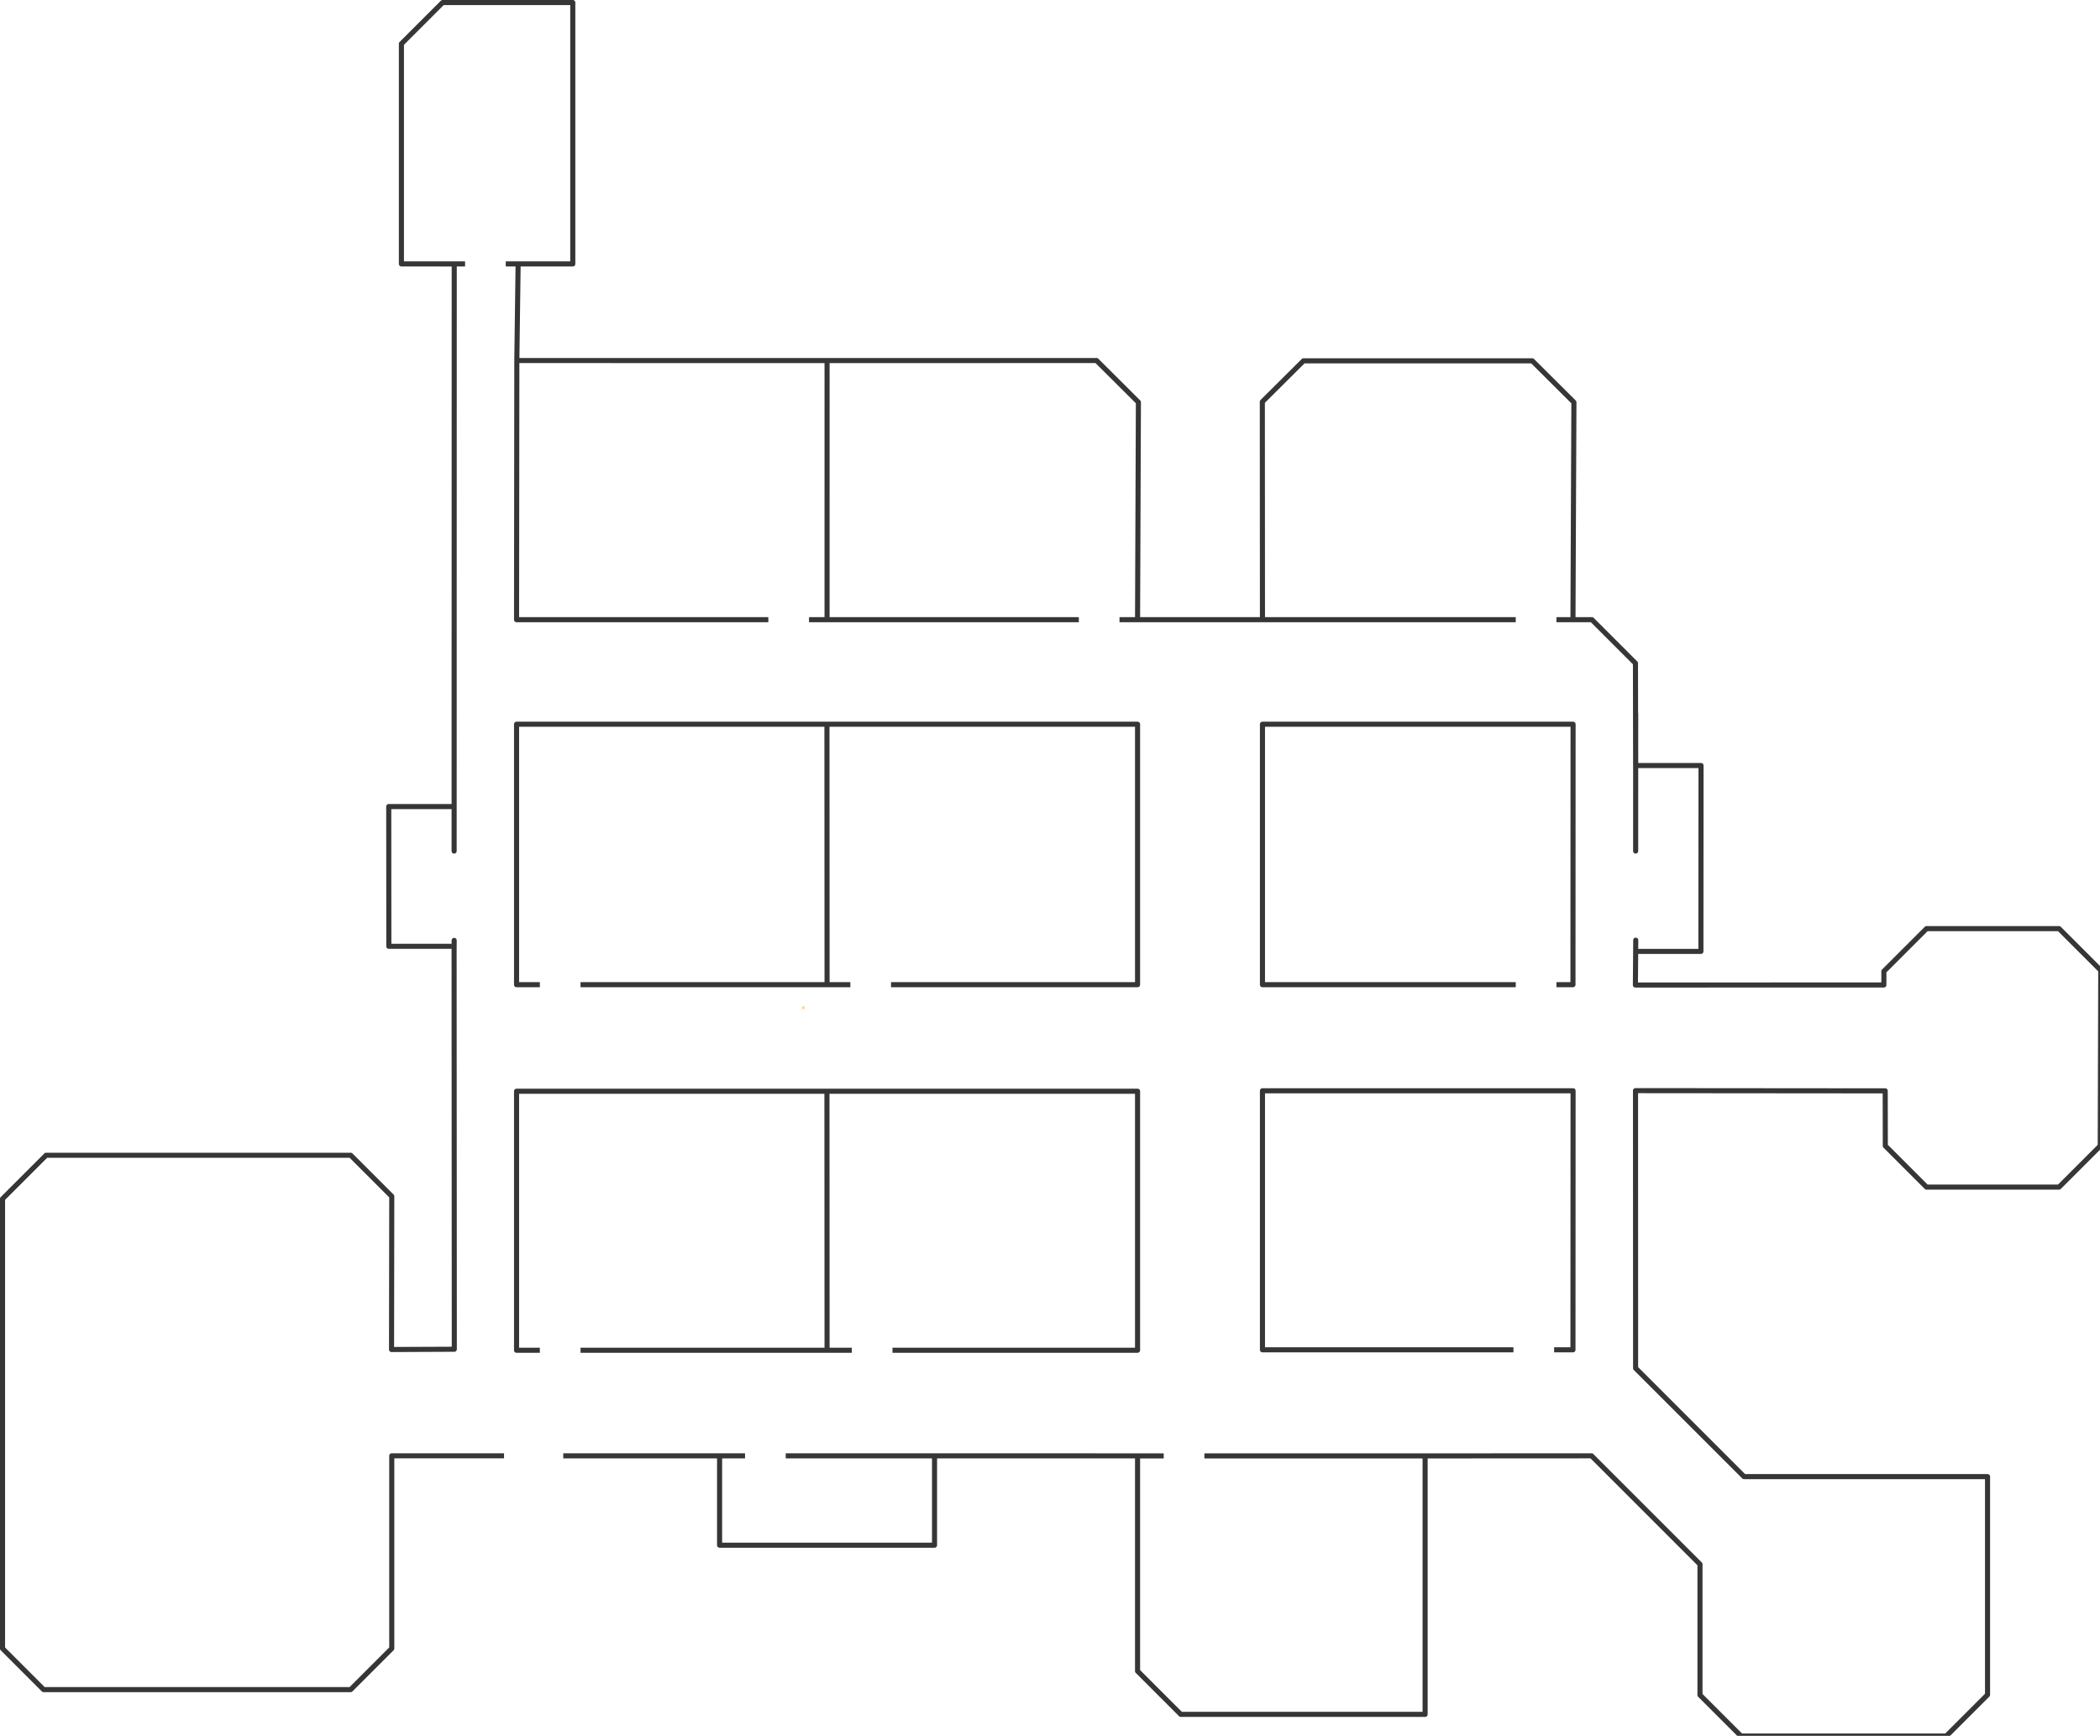 <?xml version="1.0" encoding="UTF-8" standalone="no"?>
<svg
   xmlns:dc="http://purl.org/dc/elements/1.1/"
   xmlns:cc="http://creativecommons.org/ns#"
   xmlns:rdf="http://www.w3.org/1999/02/22-rdf-syntax-ns#"
   xmlns:svg="http://www.w3.org/2000/svg"
   xmlns="http://www.w3.org/2000/svg"
   xmlns:sodipodi="http://sodipodi.sourceforge.net/DTD/sodipodi-0.dtd"
   xmlns:inkscape="http://www.inkscape.org/namespaces/inkscape"
   width="1448.229mm"
   height="1197.266mm"
   viewBox="0 0 1448.229 1197.266"
   version="1.1"
   id="svg8"
   inkscape:export-filename="C:\Users\sobgo\Desktop\hitbox.png"
   inkscape:export-xdpi="25"
   inkscape:export-ydpi="25"
   sodipodi:docname="occluder.svg"
   inkscape:version="1.0.1 (3bc2e813f5, 2020-09-07)">
  <defs
     id="defs2" />
  <sodipodi:namedview
     id="base"
     pagecolor="#ffffff"
     bordercolor="#666666"
     borderopacity="1.0"
     inkscape:pageopacity="0.0"
     inkscape:pageshadow="2"
     inkscape:zoom="0.125"
     inkscape:cx="3537.9302"
     inkscape:cy="4300.6753"
     inkscape:document-units="mm"
     inkscape:current-layer="layer1"
     inkscape:document-rotation="0"
     showgrid="false"
     inkscape:snap-bbox="false"
     inkscape:bbox-paths="true"
     inkscape:bbox-nodes="true"
     inkscape:snap-bbox-edge-midpoints="true"
     inkscape:snap-bbox-midpoints="true"
     inkscape:snap-object-midpoints="true"
     inkscape:snap-center="true"
     inkscape:snap-text-baseline="true"
     inkscape:snap-page="true"
     inkscape:object-paths="true"
     inkscape:snap-intersection-paths="true"
     inkscape:snap-smooth-nodes="true"
     inkscape:snap-midpoints="true"
     inkscape:window-width="1920"
     inkscape:window-height="1017"
     inkscape:window-x="1432"
     inkscape:window-y="-8"
     inkscape:window-maximized="1"
     inkscape:snap-global="true"
     inkscape:snap-nodes="true"
     inkscape:snap-others="true"
     inkscape:object-nodes="true" />
  <g
     inkscape:label="Warstwa 1"
     inkscape:groupmode="layer"
     id="layer1"
     transform="translate(618.281,450.466)">
    <path
       id="path1199"
       style="display:inline;fill:#ffd284;fill-opacity:1;stroke:none;stroke-width:7.559;stroke-linecap:square;stroke-linejoin:round;stroke-miterlimit:4;stroke-dasharray:none;stroke-opacity:1"
       d="M 1185.445 2105.928 L 1185.445 2105.93 L 1185.588 2105.928 L 1185.445 2105.928 z "
       transform="matrix(0.265,0,0,0.265,-618.281,-450.466)" />
    <path
       id="path36793"
       style="display:inline;fill:#ffd284;fill-opacity:1;stroke:none;stroke-width:7.559;stroke-linecap:square;stroke-linejoin:round;stroke-miterlimit:4;stroke-dasharray:none;stroke-opacity:1"
       d="M 4252.941 2105.928 L 4252.799 2105.928 L 4252.941 2105.93 L 4252.941 2105.928 z "
       transform="matrix(0.265,0,0,0.265,-618.281,-450.466)" />
    <g
       id="g7147-4-1-6"
       transform="rotate(-90,272.798,-82.697)" />
    <path
       id="path1328"
       style="color:#000000;font-style:normal;font-variant:normal;font-weight:normal;font-stretch:normal;font-size:medium;line-height:normal;font-family:sans-serif;font-variant-ligatures:normal;font-variant-position:normal;font-variant-caps:normal;font-variant-numeric:normal;font-variant-alternates:normal;font-variant-east-asian:normal;font-feature-settings:normal;font-variation-settings:normal;text-indent:0;text-align:start;text-decoration:none;text-decoration-line:none;text-decoration-style:solid;text-decoration-color:#000000;letter-spacing:normal;word-spacing:normal;text-transform:none;writing-mode:lr-tb;direction:ltr;text-orientation:mixed;dominant-baseline:auto;baseline-shift:baseline;text-anchor:start;white-space:normal;shape-padding:0;shape-margin:0;inline-size:0;clip-rule:nonzero;display:inline;overflow:visible;visibility:visible;opacity:1;isolation:auto;mix-blend-mode:normal;color-interpolation:sRGB;color-interpolation-filters:linearRGB;solid-color:#000000;solid-opacity:1;vector-effect:none;fill:#363636;fill-opacity:1;fill-rule:nonzero;stroke:none;stroke-width:13.228;stroke-linecap:round;stroke-linejoin:round;stroke-miterlimit:4;stroke-dasharray:none;stroke-dashoffset:0;stroke-opacity:1;color-rendering:auto;image-rendering:auto;shape-rendering:auto;text-rendering:auto;enable-background:accumulate;stop-color:#000000;stop-opacity:1"
       d="M 1344.279 2833.641 A 6.615 6.615 0 0 0 1337.664 2840.254 L 1337.664 3514.406 A 6.615 6.615 0 0 0 1344.279 3521.019 L 1404.895 3521.019 L 1404.895 3507.791 L 1350.893 3507.791 L 1350.893 2846.869 L 2145.406 2846.869 L 2145.715 3507.791 L 1510.777 3507.791 L 1510.777 3521.019 L 2152.33 3521.019 L 2211.381 3521.019 L 2212.943 3521.019 L 2216.725 3521.019 L 2216.725 3507.791 L 2212.943 3507.791 L 2211.381 3507.791 L 2158.943 3507.791 L 2158.635 2846.869 L 2953.76 2846.869 L 2953.76 3507.791 L 2322.607 3507.791 L 2322.607 3521.019 L 2960.373 3521.019 A 6.615 6.615 0 0 0 2966.988 3514.406 L 2966.988 2840.254 A 6.615 6.615 0 0 0 2960.373 2833.641 L 1344.279 2833.641 z "
       transform="matrix(0.265,0,0,0.265,-618.281,-450.466)" />
    <path
       id="path1346"
       style="color:#000000;font-style:normal;font-variant:normal;font-weight:normal;font-stretch:normal;font-size:medium;line-height:normal;font-family:sans-serif;font-variant-ligatures:normal;font-variant-position:normal;font-variant-caps:normal;font-variant-numeric:normal;font-variant-alternates:normal;font-variant-east-asian:normal;font-feature-settings:normal;font-variation-settings:normal;text-indent:0;text-align:start;text-decoration:none;text-decoration-line:none;text-decoration-style:solid;text-decoration-color:#000000;letter-spacing:normal;word-spacing:normal;text-transform:none;writing-mode:lr-tb;direction:ltr;text-orientation:mixed;dominant-baseline:auto;baseline-shift:baseline;text-anchor:start;white-space:normal;shape-padding:0;shape-margin:0;inline-size:0;clip-rule:nonzero;display:inline;overflow:visible;visibility:visible;opacity:1;isolation:auto;mix-blend-mode:normal;color-interpolation:sRGB;color-interpolation-filters:linearRGB;solid-color:#000000;solid-opacity:1;vector-effect:none;fill:#363636;fill-opacity:1;fill-rule:nonzero;stroke:none;stroke-width:13.228;stroke-linecap:round;stroke-linejoin:round;stroke-miterlimit:4;stroke-dasharray:none;stroke-dashoffset:0;stroke-opacity:1;color-rendering:auto;image-rendering:auto;shape-rendering:auto;text-rendering:auto;enable-background:accumulate;stop-color:#000000;stop-opacity:1"
       d="M 3285.412 2832.51 A 6.615 6.615 0 0 0 3278.799 2839.125 L 3278.799 3513.275 A 6.615 6.615 0 0 0 3285.412 3519.891 L 3938.564 3519.891 L 3938.564 3506.662 L 3292.027 3506.662 L 3292.027 2845.738 L 4087.139 2845.738 L 4086.85 3506.662 L 4049.072 3506.662 L 4044.447 3506.662 L 4044.447 3519.891 L 4049.072 3519.891 L 4093.465 3519.891 A 6.615 6.615 0 0 0 4100.078 3513.275 L 4100.365 2839.133 A 6.615 6.615 0 0 0 4093.752 2832.51 L 3285.412 2832.51 z "
       transform="matrix(0.265,0,0,0.265,-618.281,-450.466)" />
    <path
       id="path1259"
       style="color:#000000;font-style:normal;font-variant:normal;font-weight:normal;font-stretch:normal;font-size:medium;line-height:normal;font-family:sans-serif;font-variant-ligatures:normal;font-variant-position:normal;font-variant-caps:normal;font-variant-numeric:normal;font-variant-alternates:normal;font-variant-east-asian:normal;font-feature-settings:normal;font-variation-settings:normal;text-indent:0;text-align:start;text-decoration:none;text-decoration-line:none;text-decoration-style:solid;text-decoration-color:#000000;letter-spacing:normal;word-spacing:normal;text-transform:none;writing-mode:lr-tb;direction:ltr;text-orientation:mixed;dominant-baseline:auto;baseline-shift:baseline;text-anchor:start;white-space:normal;shape-padding:0;shape-margin:0;inline-size:0;clip-rule:nonzero;display:inline;overflow:visible;visibility:visible;opacity:1;isolation:auto;mix-blend-mode:normal;color-interpolation:sRGB;color-interpolation-filters:linearRGB;solid-color:#000000;solid-opacity:1;vector-effect:none;fill:#363636;fill-opacity:1;fill-rule:nonzero;stroke:none;stroke-width:13.228;stroke-linecap:round;stroke-linejoin:round;stroke-miterlimit:4;stroke-dasharray:none;stroke-dashoffset:0;stroke-opacity:1;color-rendering:auto;image-rendering:auto;shape-rendering:auto;text-rendering:auto;enable-background:accumulate;stop-color:#000000;stop-opacity:1"
       d="M 1344.279 1878.424 A 6.615 6.615 0 0 0 1337.664 1885.037 L 1337.664 2562.969 A 6.615 6.615 0 0 0 1344.279 2569.582 L 1404.895 2569.582 L 1404.895 2556.354 L 1350.893 2556.354 L 1350.893 1891.652 L 2145.406 1891.652 L 2145.715 2556.354 L 1510.756 2556.354 L 1510.756 2569.582 L 2152.33 2569.582 L 2212.943 2569.582 L 2212.943 2556.354 L 2158.943 2556.354 L 2158.635 1891.652 L 2953.76 1891.652 L 2953.76 2556.354 L 2318.805 2556.354 L 2318.805 2569.582 L 2960.373 2569.582 A 6.615 6.615 0 0 0 2966.988 2562.969 L 2966.988 1885.037 A 6.615 6.615 0 0 0 2960.373 1878.424 L 1344.279 1878.424 z "
       transform="matrix(0.265,0,0,0.265,-618.281,-450.466)" />
    <path
       id="path1287"
       style="color:#000000;font-style:normal;font-variant:normal;font-weight:normal;font-stretch:normal;font-size:medium;line-height:normal;font-family:sans-serif;font-variant-ligatures:normal;font-variant-position:normal;font-variant-caps:normal;font-variant-numeric:normal;font-variant-alternates:normal;font-variant-east-asian:normal;font-feature-settings:normal;font-variation-settings:normal;text-indent:0;text-align:start;text-decoration:none;text-decoration-line:none;text-decoration-style:solid;text-decoration-color:#000000;letter-spacing:normal;word-spacing:normal;text-transform:none;writing-mode:lr-tb;direction:ltr;text-orientation:mixed;dominant-baseline:auto;baseline-shift:baseline;text-anchor:start;white-space:normal;shape-padding:0;shape-margin:0;inline-size:0;clip-rule:nonzero;display:inline;overflow:visible;visibility:visible;opacity:1;isolation:auto;mix-blend-mode:normal;color-interpolation:sRGB;color-interpolation-filters:linearRGB;solid-color:#000000;solid-opacity:1;vector-effect:none;fill:#363636;fill-opacity:1;fill-rule:nonzero;stroke:none;stroke-width:13.228;stroke-linecap:round;stroke-linejoin:round;stroke-miterlimit:4;stroke-dasharray:none;stroke-dashoffset:0;stroke-opacity:1;color-rendering:auto;image-rendering:auto;shape-rendering:auto;text-rendering:auto;enable-background:accumulate;stop-color:#000000;stop-opacity:1"
       d="M 3285.412 1878.424 A 6.615 6.615 0 0 0 3278.799 1885.037 L 3278.799 2562.969 A 6.615 6.615 0 0 0 3285.412 2569.582 L 3944.564 2569.582 L 3944.564 2556.354 L 3292.027 2556.354 L 3292.027 1891.652 L 4087.139 1891.652 L 4086.85 2556.354 L 4050.447 2556.354 L 4050.447 2569.582 L 4093.465 2569.582 A 6.615 6.615 0 0 0 4100.078 2562.969 L 4100.365 1885.037 A 6.615 6.615 0 0 0 4093.752 1878.424 L 3285.412 1878.424 z "
       transform="matrix(0.265,0,0,0.265,-618.281,-450.466)" />
    <path
       id="path1505"
       style="color:#000000;font-style:normal;font-variant:normal;font-weight:normal;font-stretch:normal;font-size:medium;line-height:normal;font-family:sans-serif;font-variant-ligatures:normal;font-variant-position:normal;font-variant-caps:normal;font-variant-numeric:normal;font-variant-alternates:normal;font-variant-east-asian:normal;font-feature-settings:normal;font-variation-settings:normal;text-indent:0;text-align:start;text-decoration:none;text-decoration-line:none;text-decoration-style:solid;text-decoration-color:#000000;letter-spacing:normal;word-spacing:normal;text-transform:none;writing-mode:lr-tb;direction:ltr;text-orientation:mixed;dominant-baseline:auto;baseline-shift:baseline;text-anchor:start;white-space:normal;shape-padding:0;shape-margin:0;inline-size:0;clip-rule:nonzero;display:inline;overflow:visible;visibility:visible;opacity:1;isolation:auto;mix-blend-mode:normal;color-interpolation:sRGB;color-interpolation-filters:linearRGB;solid-color:#000000;solid-opacity:1;vector-effect:none;fill:#363636;fill-opacity:1;fill-rule:nonzero;stroke:none;stroke-width:13.228;stroke-linecap:round;stroke-linejoin:round;stroke-miterlimit:4;stroke-dasharray:none;stroke-dashoffset:0;stroke-opacity:1;color-rendering:auto;image-rendering:auto;shape-rendering:auto;text-rendering:auto;enable-background:accumulate;stop-color:#000000;stop-opacity:1"
       d="M 1151.928 -0.002 A 6.615 6.615 0 0 0 1147.256 1.939 L 1039.945 109.242 A 6.615 6.615 0 0 0 1038.012 113.924 L 1038.012 686.936 A 6.615 6.615 0 0 0 1044.617 693.549 L 1175.455 693.637 L 1175.41 985.414 L 1175.203 1953.93 L 1175.203 1957.455 L 1175.197 1985.926 L 1175.197 1999.154 L 1175.203 2092.701 L 1011.738 2092.701 L 1011.738 2092.703 A 6.614 6.614 0 0 0 1011.666 2092.701 L 1011.664 2092.701 A 6.614 6.614 0 0 0 1005.057 2099.322 L 1005.18 2270.521 L 1005.18 2297.541 L 1005.299 2463.043 A 6.614 6.614 0 0 0 1011.814 2469.648 L 1011.814 2469.65 A 6.615 6.615 0 0 0 1011.912 2469.65 A 6.615 6.615 0 0 0 1011.914 2469.65 L 1175.031 2469.65 L 1175.062 2526.838 L 1175.105 2526.838 L 1175.105 2451.994 L 1175.074 2456.422 L 1018.523 2456.422 L 1018.408 2297.541 L 1018.408 2270.521 L 1018.289 2105.93 L 1175.203 2105.93 L 1175.211 2105.93 L 1175.219 2215.266 A 6.615 6.615 0 0 0 1188.447 2215.266 L 1188.463 2105.93 L 1188.484 2105.93 L 1188.617 1182.82 L 1188.727 693.541 L 1210.312 693.541 L 1210.312 680.309 L 1182.113 680.307 A 6.615 6.615 0 0 0 1181.898 680.312 L 1178.268 680.312 L 1051.24 680.312 L 1051.24 116.662 L 1154.674 13.227 L 1483.996 13.227 L 1483.996 680.312 L 1348.346 680.312 L 1316.195 680.311 L 1316.195 693.541 L 1341.643 693.541 L 1338.389 938.295 A 6.615 6.615 0 0 0 1338.389 938.348 A 6.615 6.615 0 0 0 1338.389 938.377 L 1337.664 1612.904 A 6.615 6.615 0 0 0 1337.717 1613.746 A 6.615 6.615 0 0 0 1337.879 1614.572 A 6.615 6.615 0 0 0 1337.996 1614.971 A 6.615 6.615 0 0 0 1338.498 1616.131 A 6.615 6.615 0 0 0 1338.713 1616.484 A 6.615 6.615 0 0 0 1339.791 1617.777 A 6.615 6.615 0 0 0 1340.107 1618.049 A 6.615 6.615 0 0 0 1340.447 1618.301 A 6.615 6.615 0 0 0 1341.156 1618.744 A 6.615 6.615 0 0 0 1341.533 1618.928 A 6.615 6.615 0 0 0 1341.924 1619.09 A 6.615 6.615 0 0 0 1342.728 1619.342 A 6.615 6.615 0 0 0 1343.135 1619.43 A 6.615 6.615 0 0 0 1344.279 1619.525 L 1999.488 1619.525 L 1999.488 1606.297 L 1350.9 1606.297 L 1351.609 944.998 L 2145.738 945.043 L 2145.715 1606.297 L 2105.371 1606.297 L 2105.371 1619.525 L 2807.535 1619.525 L 2807.535 1606.297 L 2158.943 1606.297 L 2158.967 945.035 L 2850.893 944.998 L 2955.938 1049.6 L 2953.789 1606.297 L 2913.418 1606.297 L 2913.418 1619.525 L 2960.373 1619.525 L 3285.412 1619.525 L 3944.564 1619.525 L 3944.564 1606.297 L 3292.019 1606.297 L 3291.703 1048.514 L 3394.894 945.818 L 3984.803 945.818 L 4089.293 1049.754 L 4086.879 1606.297 L 4050.447 1606.297 L 4050.447 1619.525 L 4093.465 1619.525 L 4140 1619.525 L 4249.518 1729.043 L 4249.967 1992.541 L 4249.967 1992.555 L 4249.965 1999.154 L 4250.066 1999.154 L 4249.992 2215.199 A 6.615 6.615 0 0 0 4263.221 2215.199 L 4263.291 1999.154 L 4297.303 1999.154 L 4420.109 1999.154 L 4419.777 2469.705 L 4263.307 2469.705 L 4263.447 2447.059 A 6.615 6.615 0 0 0 4263.1 2444.99 A 6.615 6.615 0 0 0 4262.953 2444.6 A 6.615 6.615 0 0 0 4262.783 2444.217 A 6.615 6.615 0 0 0 4262.125 2443.139 A 6.615 6.615 0 0 0 4261.867 2442.812 A 6.615 6.615 0 0 0 4261.58 2442.504 A 6.615 6.615 0 0 0 4261.277 2442.209 A 6.615 6.615 0 0 0 4260.959 2441.936 A 6.615 6.615 0 0 0 4258.736 2440.775 A 6.615 6.615 0 0 0 4257.504 2440.525 A 6.615 6.615 0 0 0 4257.084 2440.496 A 6.615 6.615 0 0 0 4256.662 2440.496 A 6.615 6.615 0 0 0 4256.242 2440.518 A 6.615 6.615 0 0 0 4255.828 2440.568 A 6.615 6.615 0 0 0 4253.111 2441.639 A 6.615 6.615 0 0 0 4252.447 2442.156 A 6.615 6.615 0 0 0 4251.857 2442.754 A 6.615 6.615 0 0 0 4251.592 2443.078 A 6.615 6.615 0 0 0 4251.34 2443.418 A 6.615 6.615 0 0 0 4250.92 2444.15 A 6.615 6.615 0 0 0 4250.742 2444.533 A 6.615 6.615 0 0 0 4250.469 2445.322 A 6.615 6.615 0 0 0 4250.365 2445.729 A 6.615 6.615 0 0 0 4250.293 2446.143 A 6.615 6.615 0 0 0 4250.24 2446.562 A 6.615 6.615 0 0 0 4250.219 2446.977 L 4250.033 2476.26 A 6.615 6.615 0 0 0 4250.033 2476.268 L 4250.033 2476.283 L 4249.332 2563.75 A 6.615 6.615 0 0 0 4255.947 2570.416 L 4902.557 2570.283 A 6.615 6.615 0 0 0 4909.17 2563.67 L 4909.17 2530.85 L 5016.377 2423.643 L 5355.685 2423.643 L 5460.383 2528.311 L 5459.1 2979.795 L 5355.723 3083.162 L 5016.34 3083.162 L 4912.941 2979.764 L 4912.654 2839.279 A 6.615 6.615 0 0 0 4906.047 2832.68 L 4256.264 2832.127 A 6.615 6.615 0 0 0 4249.643 2838.748 L 4249.871 3561.178 A 6.615 6.615 0 0 0 4251.805 3565.85 L 4534 3848.045 A 6.615 6.615 0 0 0 4538.674 3849.979 L 5165.742 3849.979 L 5165.742 4408.508 L 5062.373 4511.869 L 4533.402 4511.869 L 4430.625 4409.098 L 4430.625 4071.414 A 6.615 6.615 0 0 0 4428.69 4066.74 L 4146.496 3784.545 A 6.615 6.615 0 0 0 4141.815 3782.611 L 3708.727 3782.826 L 3708.705 3782.826 L 3134.316 3782.768 L 3134.316 3796.055 L 3702.092 3796.055 L 3702.092 4455.582 L 3075.693 4455.582 L 2966.994 4346.883 L 2966.994 3796.055 L 3024.455 3796.055 L 3028.434 3796.055 L 3028.434 3782.756 L 3024.455 3782.756 L 2432.021 3782.693 A 6.615 6.615 0 0 0 2432.016 3782.693 L 2044.785 3782.67 L 2044.785 3795.922 L 2425.4 3795.922 L 2425.4 4015.231 L 1879.26 4015.231 L 1879.26 3795.922 L 1936.924 3795.922 L 1936.924 3795.92 L 1938.893 3795.92 L 1938.893 3782.662 L 1936.924 3782.662 L 1465.832 3782.633 L 1465.832 3795.859 L 1866.031 3795.885 L 1866.031 4021.844 A 6.615 6.615 0 0 0 1872.645 4028.459 L 2432.016 4028.459 A 6.615 6.615 0 0 0 2438.629 4021.844 L 2438.629 3795.922 L 2953.768 3795.973 L 2953.768 4349.621 A 6.615 6.615 0 0 0 2955.701 4354.295 L 3068.275 4466.875 A 6.615 6.615 0 0 0 3072.955 4468.81 L 3708.705 4468.81 A 6.615 6.615 0 0 0 3715.32 4462.195 L 3715.32 3796.055 L 4139.076 3795.84 L 4417.396 4074.152 L 4417.396 4411.836 A 6.615 6.615 0 0 0 4419.338 4416.516 L 4525.984 4523.162 A 6.615 6.615 0 0 0 4530.656 4525.098 L 5065.113 4525.098 A 6.615 6.615 0 0 0 5069.793 4523.162 L 5177.037 4415.918 A 6.615 6.615 0 0 0 5178.971 4411.246 L 5178.971 3843.365 A 6.615 6.615 0 0 0 5172.357 3836.75 L 4541.412 3836.75 L 4263.092 3558.432 L 4262.871 2845.363 L 4899.441 2845.908 L 4899.721 2982.525 A 6.615 6.615 0 0 0 4901.656 2987.191 L 5008.922 3094.457 A 6.615 6.615 0 0 0 5013.602 3096.391 L 5358.461 3096.391 A 6.615 6.615 0 0 0 5363.143 3094.457 L 5470.379 2987.221 A 6.615 6.615 0 0 0 5472.32 2982.562 L 5473.619 2525.594 A 6.615 6.615 0 0 0 5471.685 2520.898 L 5363.098 2412.348 A 6.615 6.615 0 0 0 5358.424 2410.414 L 5013.639 2410.414 A 6.615 6.615 0 0 0 5008.967 2412.348 L 4897.875 2523.432 A 6.615 6.615 0 0 0 4895.941 2528.111 L 4895.941 2557.055 L 4262.613 2557.188 L 4263.211 2482.934 L 4426.371 2482.934 L 4426.379 2482.934 A 6.615 6.615 0 0 0 4426.435 2482.934 L 4426.435 2482.932 A 6.614 6.614 0 0 0 4433.002 2476.326 L 4433.342 1992.547 A 6.614 6.614 0 0 0 4426.734 1985.926 A 6.614 6.614 0 0 0 4426.678 1985.928 L 4426.678 1985.926 L 4263.295 1985.926 L 4263.338 1856.336 L 4262.961 1856.336 L 4262.738 1726.291 A 6.615 6.615 0 0 0 4260.805 1721.625 L 4147.418 1608.238 A 6.615 6.615 0 0 0 4142.738 1606.297 L 4100.107 1606.297 L 4102.537 1047.045 A 6.615 6.615 0 0 0 4100.588 1042.32 L 3992.199 934.508 A 6.615 6.615 0 0 0 3987.533 932.59 L 3392.17 932.59 A 6.615 6.615 0 0 0 3387.496 934.508 L 3280.416 1041.082 A 6.615 6.615 0 0 0 3278.475 1045.768 L 3278.791 1606.297 L 2967.01 1606.297 L 2969.18 1046.883 A 6.615 6.615 0 0 0 2967.231 1042.174 L 2858.289 933.697 A 6.615 6.615 0 0 0 2853.623 931.77 L 2152.352 931.807 A 6.615 6.615 0 0 0 2151.932 931.814 L 1351.705 931.77 L 1354.871 693.541 L 1490.609 693.541 A 6.615 6.615 0 0 0 1497.225 686.928 L 1497.225 6.613 A 6.615 6.615 0 0 0 1490.609 -0.002 L 1151.928 -0.002 z M 1181.971 2441.098 A 6.615 6.615 0 0 0 1181.346 2441.123 A 6.615 6.615 0 0 0 1180.52 2441.248 A 6.615 6.615 0 0 0 1179.707 2441.477 A 6.615 6.615 0 0 0 1179.314 2441.633 A 6.615 6.615 0 0 0 1178.57 2442.016 A 6.615 6.615 0 0 0 1178.215 2442.238 A 6.615 6.615 0 0 0 1177.24 2443.043 A 6.615 6.615 0 0 0 1176.961 2443.352 A 6.615 6.615 0 0 0 1176.688 2443.678 A 6.615 6.615 0 0 0 1176.443 2444.018 A 6.615 6.615 0 0 0 1176.223 2444.371 A 6.615 6.615 0 0 0 1176.023 2444.748 A 6.615 6.615 0 0 0 1175.691 2445.516 A 6.615 6.615 0 0 0 1175.389 2446.74 A 6.615 6.615 0 0 0 1175.322 2447.566 L 1175.197 2465.277 L 1175.197 2540.121 L 1175.154 2540.121 L 1175.668 3505.223 L 1025.566 3505.871 L 1026.141 3113.812 A 6.615 6.615 0 0 0 1024.207 3109.125 L 917.311 3002.234 A 6.615 6.615 0 0 0 912.631 3000.293 L 120 3000.293 A 6.615 6.615 0 0 0 115.326 3002.234 L 1.941 3115.621 A 6.615 6.615 0 0 0 0 3120.293 L 0 4290.803 A 6.615 6.615 0 0 0 1.941 4295.477 L 108.912 4402.453 A 6.615 6.615 0 0 0 113.592 4404.389 L 912.467 4404.389 A 6.615 6.615 0 0 0 917.141 4402.453 L 1024.207 4295.395 A 6.615 6.615 0 0 0 1026.141 4290.715 L 1026.141 3795.832 L 1311.684 3795.85 L 1311.684 3782.623 L 1019.527 3782.604 A 6.615 6.615 0 0 0 1012.912 3789.219 L 1012.912 4287.977 L 909.729 4391.16 L 116.33 4391.16 L 13.229 4288.057 L 13.229 3123.033 L 122.738 3013.521 L 909.891 3013.521 L 1012.912 3116.543 L 1012.33 3512.508 A 6.615 6.615 0 0 0 1018.973 3519.129 L 1182.32 3518.422 A 6.615 6.615 0 0 0 1188.904 3511.807 L 1188.352 2476.371 L 1188.352 2476.363 L 1188.352 2476.32 L 1188.551 2447.664 A 6.615 6.615 0 0 0 1188.418 2446.408 A 6.615 6.615 0 0 0 1188.328 2446.002 A 6.615 6.615 0 0 0 1188.203 2445.596 A 6.615 6.615 0 0 0 1187.686 2444.445 A 6.615 6.615 0 0 0 1187.473 2444.09 A 6.615 6.615 0 0 0 1187.228 2443.744 A 6.615 6.615 0 0 0 1186.379 2442.812 A 6.615 6.615 0 0 0 1186.062 2442.541 A 6.615 6.615 0 0 0 1185.723 2442.289 A 6.615 6.615 0 0 0 1184.631 2441.67 A 6.615 6.615 0 0 0 1183.84 2441.373 A 6.615 6.615 0 0 0 1183.022 2441.182 A 6.615 6.615 0 0 0 1182.188 2441.102 A 6.615 6.615 0 0 0 1181.971 2441.098 z "
       transform="matrix(0.265,0,0,0.265,-618.281,-450.466)" />
    <rect
       style="opacity:0.997;fill:#ffd284;fill-opacity:1;stroke-width:4.974"
       id="rect1055-8"
       width="1.702"
       height="1.785"
       x="-65.103"
       y="243.723" />
  </g>
</svg>
